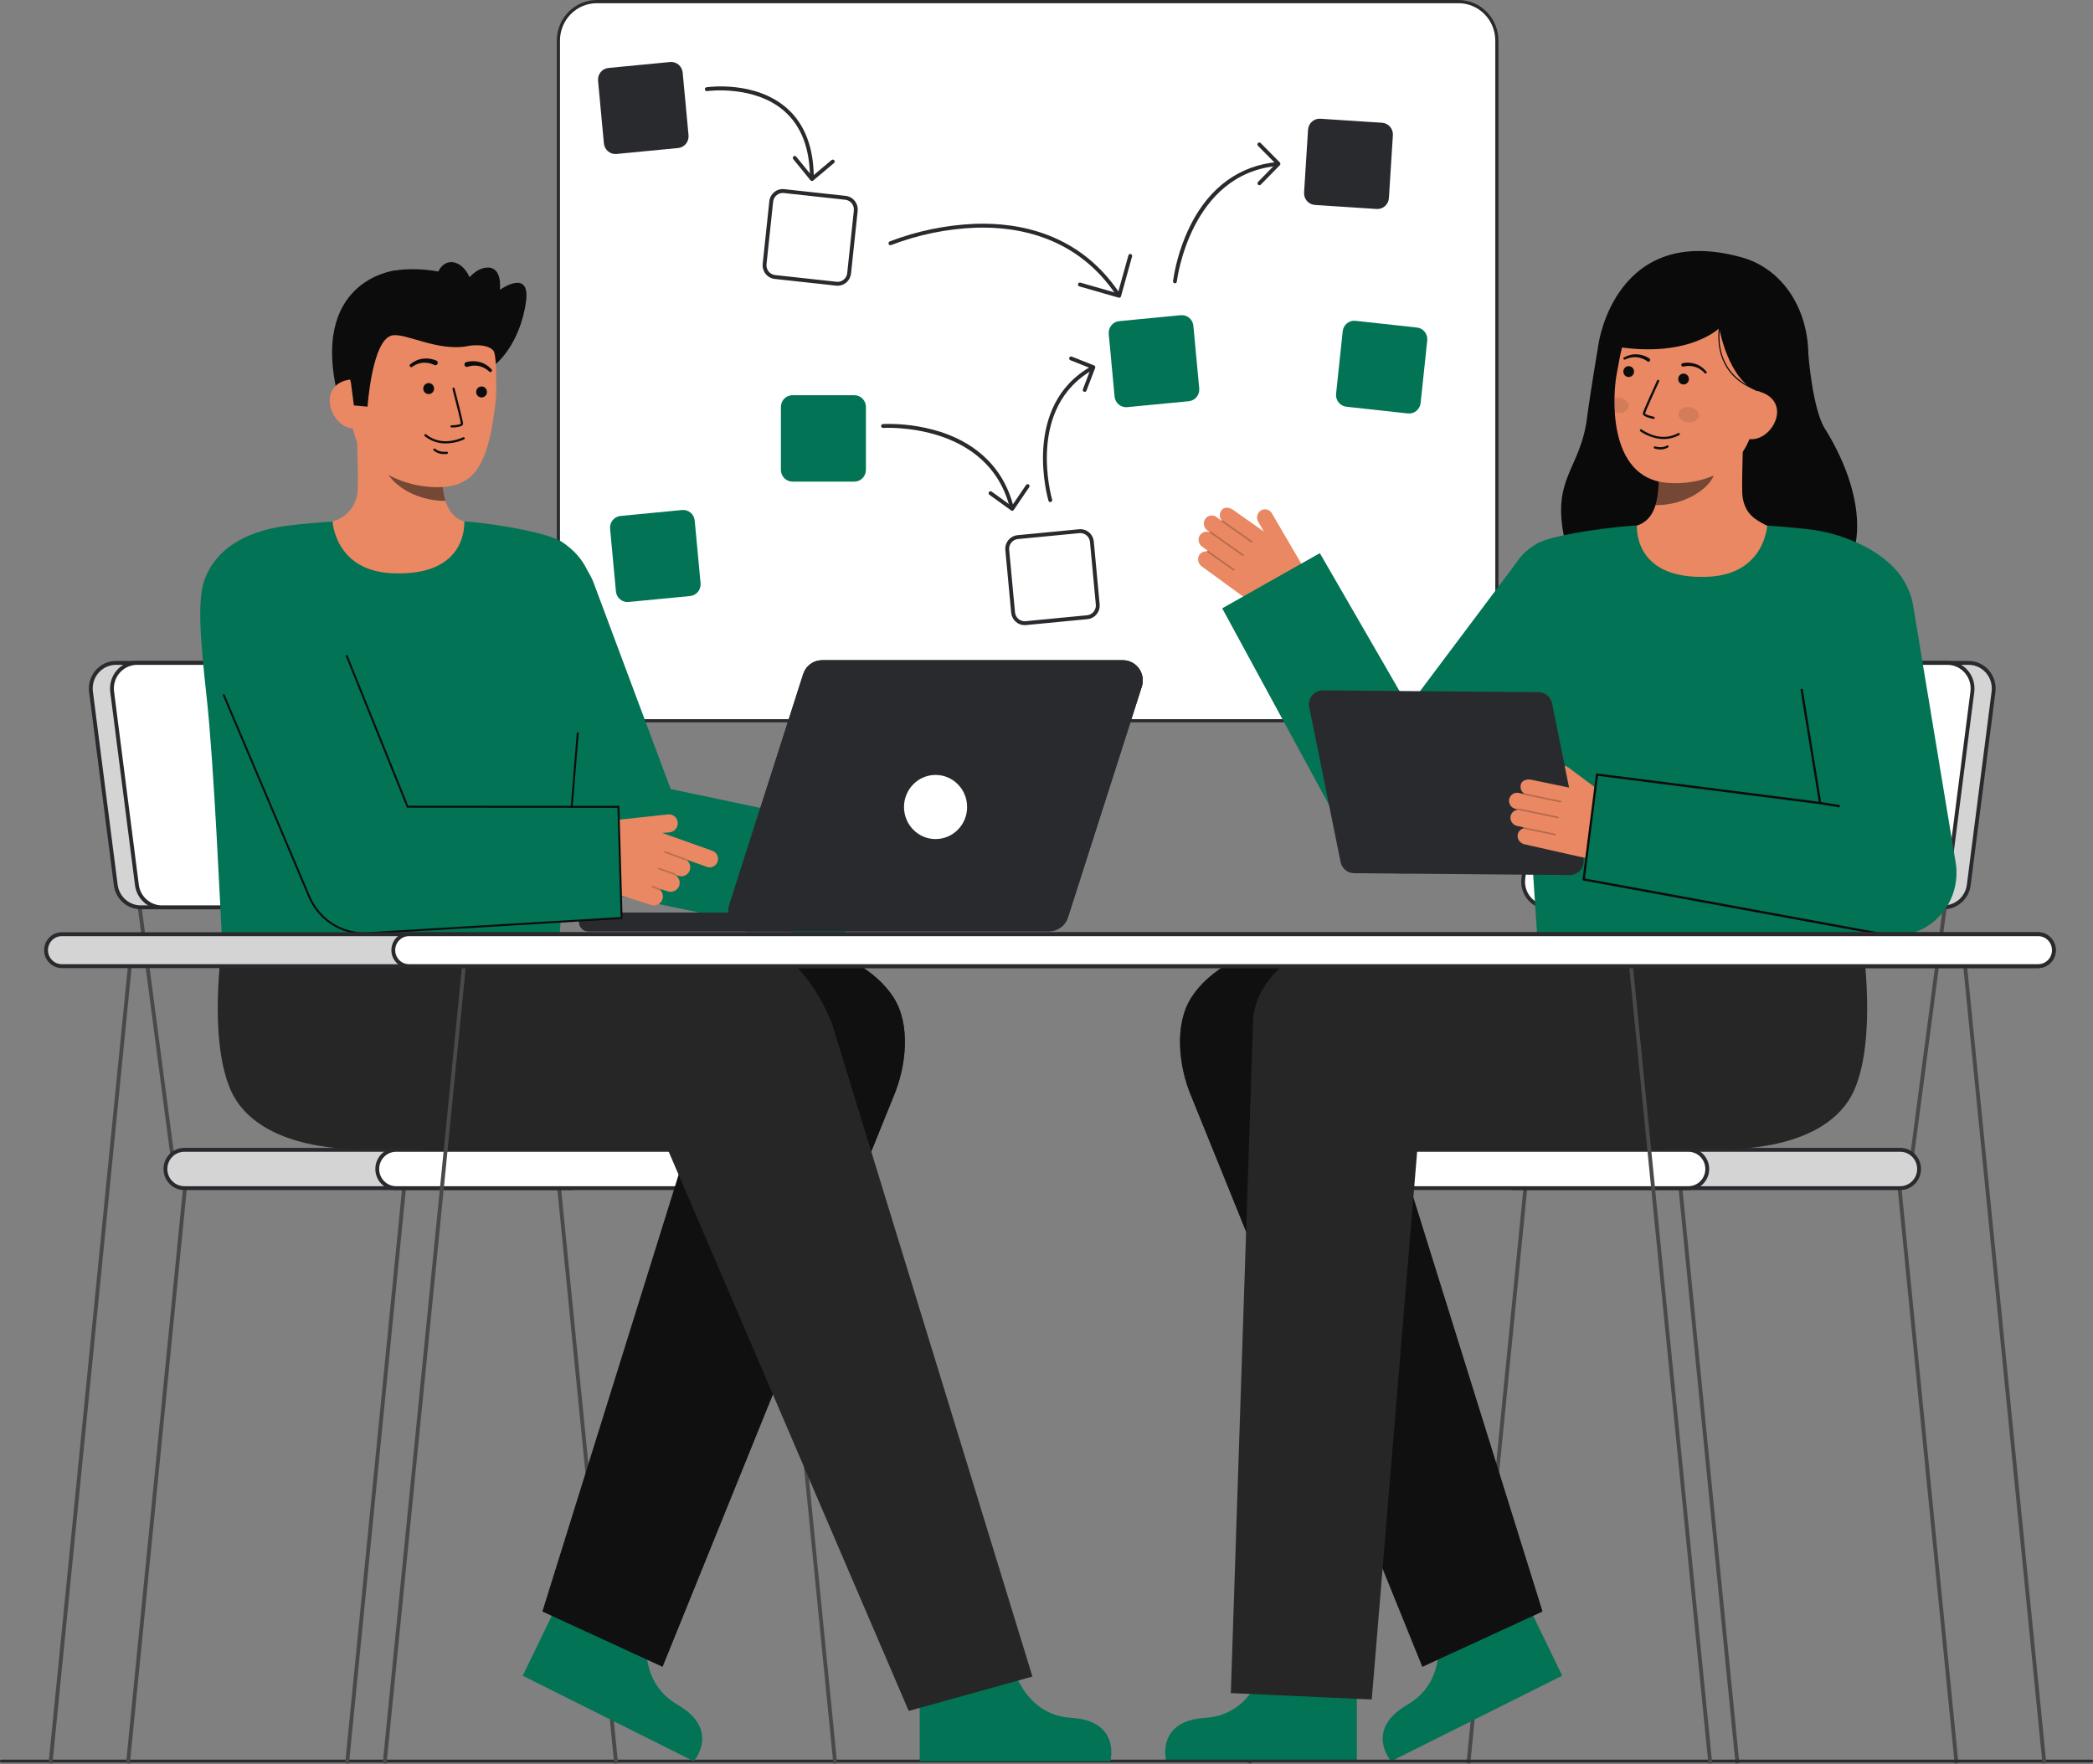 <svg width="745" height="628" viewBox="0 0 745 628" fill="none" xmlns="http://www.w3.org/2000/svg">
<rect x="0" y="0" width="745" height="628" fill="#808080" stroke="none"/>
<path d="M212.4 256.55L519.167 256.55C526.7 256.55 532.807 250.344 532.807 242.688V14.434C532.807 6.778 526.7 0.571 519.167 0.571L212.4 0.571C204.866 0.571 198.759 6.778 198.759 14.434L198.759 242.688C198.759 250.344 204.866 256.55 212.4 256.55Z" fill="white"/>
<path d="M519.167 257.121H212.4C208.635 257.117 205.025 255.595 202.362 252.889C199.7 250.183 198.202 246.514 198.198 242.688V14.433C198.202 10.607 199.7 6.938 202.362 4.232C205.025 1.526 208.635 0.004 212.4 0L519.167 0C522.932 0.004 526.543 1.526 529.205 4.232C531.868 6.938 533.366 10.607 533.37 14.433V242.688C533.366 246.515 531.868 250.183 529.205 252.889C526.543 255.595 522.932 257.117 519.167 257.121ZM212.4 1.143C208.933 1.147 205.609 2.548 203.157 5.04C200.705 7.532 199.326 10.91 199.322 14.433V242.688C199.326 246.211 200.705 249.59 203.157 252.081C205.609 254.573 208.933 255.974 212.4 255.978H519.167C522.634 255.974 525.958 254.573 528.41 252.081C530.862 249.59 532.241 246.212 532.245 242.688V14.433C532.241 10.91 530.862 7.532 528.41 5.04C525.958 2.548 522.634 1.147 519.167 1.143H212.4Z" fill="#292A2E"/>
<path d="M238.512 22.075L216.587 24.188C214.323 24.406 212.661 26.449 212.876 28.75L214.955 51.032C215.169 53.333 217.179 55.022 219.444 54.803L241.369 52.691C243.633 52.472 245.295 50.43 245.08 48.128L243.001 25.847C242.786 23.545 240.777 21.857 238.512 22.075Z" fill="#292A2E"/>
<path d="M300.948 70.41L279.051 68.016C276.789 67.769 274.759 69.431 274.515 71.73L272.159 93.983C271.916 96.281 273.552 98.345 275.814 98.593L297.711 100.987C299.973 101.234 302.003 99.571 302.247 97.273L304.603 75.02C304.846 72.721 303.21 70.657 300.948 70.41Z" fill="white"/>
<path d="M298.16 101.705C297.986 101.705 297.811 101.696 297.638 101.677L275.742 99.282C274.476 99.142 273.317 98.498 272.518 97.491C271.72 96.483 271.347 95.195 271.482 93.909L273.838 71.657C273.905 71.019 274.095 70.402 274.398 69.84C274.7 69.277 275.108 68.781 275.599 68.379C276.09 67.977 276.654 67.677 277.259 67.496C277.864 67.316 278.498 67.258 279.125 67.327L301.022 69.721C302.288 69.86 303.448 70.504 304.246 71.512C305.045 72.519 305.418 73.808 305.282 75.095L302.926 97.347C302.799 98.542 302.243 99.648 301.364 100.452C300.484 101.257 299.343 101.703 298.16 101.705ZM297.783 100.297C298.69 100.397 299.597 100.126 300.307 99.545C301.017 98.964 301.47 98.12 301.568 97.199L303.925 74.946C304.022 74.025 303.755 73.103 303.183 72.382C302.612 71.66 301.781 71.199 300.875 71.1L278.978 68.706C278.529 68.657 278.075 68.698 277.642 68.827C277.209 68.957 276.806 69.171 276.454 69.459C276.103 69.747 275.811 70.102 275.594 70.505C275.378 70.907 275.242 71.349 275.194 71.805L272.837 94.057C272.741 94.978 273.008 95.9 273.58 96.621C274.152 97.342 274.982 97.803 275.888 97.904L297.783 100.297Z" fill="#292A2E"/>
<path d="M398.111 105.692C397.999 105.693 397.889 105.665 397.79 105.611C397.691 105.558 397.607 105.48 397.544 105.386C383.65 84.384 362.574 80.561 347.334 81.046C337.029 81.445 326.855 83.53 317.203 87.222C317.036 87.29 316.849 87.289 316.683 87.219C316.517 87.148 316.385 87.014 316.316 86.845C316.247 86.676 316.247 86.486 316.315 86.317C316.383 86.148 316.514 86.013 316.679 85.941C326.485 82.188 336.821 80.067 347.291 79.66C362.869 79.162 384.434 83.084 398.677 104.611C398.746 104.716 398.786 104.837 398.792 104.963C398.799 105.088 398.771 105.213 398.713 105.324C398.655 105.435 398.568 105.528 398.462 105.593C398.356 105.657 398.235 105.692 398.111 105.692V105.692Z" fill="#292A2E"/>
<path d="M398.364 105.976C398.301 105.976 398.239 105.967 398.178 105.95L384.197 101.937C384.023 101.887 383.875 101.769 383.787 101.608C383.698 101.448 383.676 101.258 383.725 101.081C383.774 100.904 383.891 100.754 384.049 100.664C384.207 100.574 384.393 100.552 384.567 100.602L397.892 104.426L401.655 90.884C401.708 90.711 401.825 90.566 401.981 90.479C402.138 90.393 402.322 90.372 402.493 90.421C402.664 90.47 402.81 90.586 402.899 90.743C402.988 90.9 403.013 91.086 402.968 91.261L399.02 105.47C398.98 105.615 398.894 105.743 398.776 105.835C398.658 105.926 398.513 105.976 398.364 105.976Z" fill="#292A2E"/>
<path d="M420.293 112.197L398.368 114.31C396.103 114.528 394.442 116.57 394.656 118.872L396.735 141.153C396.95 143.455 398.96 145.143 401.225 144.925L423.15 142.812C425.414 142.594 427.076 140.552 426.861 138.25L424.782 115.968C424.567 113.667 422.557 111.978 420.293 112.197Z" fill="#027354"/>
<path d="M491.95 43.697L469.971 42.261C467.702 42.112 465.743 43.862 465.597 46.169L464.184 68.505C464.038 70.812 465.76 72.802 468.03 72.951L490.008 74.387C492.278 74.535 494.236 72.785 494.382 70.478L495.795 48.143C495.941 45.836 494.22 43.845 491.95 43.697Z" fill="#292A2E"/>
<path d="M504.368 116.585L482.471 114.191C480.209 113.943 478.178 115.606 477.935 117.904L475.579 140.158C475.336 142.456 476.972 144.52 479.233 144.767L501.13 147.161C503.392 147.409 505.423 145.746 505.666 143.448L508.022 121.194C508.265 118.896 506.629 116.832 504.368 116.585Z" fill="#027354"/>
<path d="M384.167 189.076L362.242 191.189C359.977 191.407 358.316 193.449 358.53 195.751L360.61 218.032C360.824 220.334 362.834 222.022 365.099 221.804L387.024 219.691C389.288 219.473 390.95 217.431 390.735 215.129L388.656 192.847C388.441 190.546 386.431 188.857 384.167 189.076Z" fill="white"/>
<path d="M364.708 222.517C363.514 222.514 362.364 222.061 361.481 221.244C360.598 220.427 360.046 219.306 359.932 218.098L357.852 195.816C357.734 194.528 358.123 193.245 358.934 192.248C359.745 191.251 360.912 190.622 362.179 190.498L384.103 188.385C384.731 188.325 385.364 188.391 385.967 188.579C386.569 188.767 387.13 189.074 387.616 189.482C388.102 189.891 388.504 190.392 388.799 190.959C389.094 191.525 389.276 192.145 389.336 192.782L391.415 215.064C391.534 216.352 391.145 217.635 390.334 218.632C389.523 219.629 388.356 220.258 387.089 220.382L365.165 222.495C365.011 222.509 364.858 222.517 364.708 222.517ZM384.564 189.75C384.455 189.75 384.345 189.756 384.235 189.766L362.307 191.877C361.4 191.965 360.565 192.416 359.984 193.129C359.403 193.843 359.125 194.762 359.21 195.684L361.289 217.965C361.377 218.886 361.82 219.735 362.522 220.325C363.224 220.914 364.128 221.197 365.035 221.112L386.959 218.999C387.866 218.91 388.702 218.46 389.282 217.746C389.863 217.033 390.141 216.114 390.056 215.192L387.977 192.911C387.896 192.047 387.502 191.244 386.87 190.659C386.239 190.075 385.416 189.75 384.562 189.748L384.564 189.75Z" fill="#292A2E"/>
<path d="M242.796 181.539L220.871 183.652C218.606 183.871 216.945 185.913 217.159 188.214L219.238 210.496C219.453 212.798 221.463 214.486 223.727 214.268L245.653 212.155C247.917 211.937 249.579 209.894 249.364 207.593L247.285 185.311C247.07 183.01 245.06 181.321 242.796 181.539Z" fill="#027354"/>
<path d="M418.21 100.845C418.184 100.845 418.158 100.843 418.132 100.84C418.043 100.83 417.956 100.802 417.878 100.758C417.8 100.713 417.731 100.654 417.675 100.582C417.619 100.511 417.578 100.429 417.554 100.342C417.529 100.254 417.522 100.163 417.532 100.072C418.557 93.071 420.687 86.284 423.839 79.972C430.663 66.531 441.363 58.822 454.777 57.674C454.957 57.658 455.136 57.717 455.275 57.835C455.413 57.954 455.499 58.123 455.514 58.307C455.53 58.49 455.472 58.672 455.356 58.812C455.239 58.953 455.072 59.041 454.892 59.056C423.607 61.73 418.932 99.846 418.887 100.231C418.868 100.4 418.788 100.555 418.663 100.669C418.539 100.782 418.377 100.844 418.21 100.845Z" fill="#292A2E"/>
<path d="M448.288 65.928C448.153 65.928 448.021 65.888 447.909 65.812C447.796 65.736 447.709 65.627 447.657 65.501C447.605 65.374 447.592 65.235 447.618 65.1C447.644 64.966 447.709 64.842 447.804 64.745L454.109 58.309L447.777 51.902C447.711 51.838 447.659 51.761 447.623 51.677C447.587 51.593 447.568 51.502 447.567 51.409C447.566 51.317 447.584 51.226 447.618 51.141C447.652 51.056 447.702 50.978 447.766 50.913C447.83 50.847 447.906 50.796 447.99 50.761C448.074 50.726 448.164 50.708 448.254 50.709C448.345 50.709 448.434 50.728 448.518 50.764C448.601 50.8 448.676 50.853 448.739 50.919L455.555 57.816C455.683 57.946 455.755 58.123 455.755 58.306C455.755 58.49 455.683 58.667 455.555 58.797L448.769 65.724C448.706 65.788 448.631 65.84 448.548 65.875C448.466 65.91 448.377 65.928 448.288 65.928Z" fill="#292A2E"/>
<path d="M373.851 178.717C373.704 178.717 373.562 178.67 373.445 178.581C373.327 178.493 373.241 178.369 373.198 178.227C373.097 177.888 363.283 144.21 388.688 130.24C388.766 130.195 388.854 130.166 388.944 130.155C389.034 130.144 389.125 130.152 389.212 130.178C389.299 130.203 389.381 130.246 389.451 130.304C389.522 130.362 389.581 130.433 389.624 130.514C389.667 130.595 389.694 130.684 389.703 130.776C389.712 130.868 389.702 130.96 389.676 131.049C389.649 131.137 389.605 131.218 389.547 131.289C389.489 131.36 389.417 131.418 389.336 131.46C364.923 144.883 374.407 177.49 374.505 177.818C374.536 177.922 374.543 178.031 374.525 178.138C374.507 178.245 374.465 178.346 374.401 178.433C374.338 178.521 374.255 178.591 374.16 178.64C374.065 178.689 373.959 178.715 373.853 178.715L373.851 178.717Z" fill="#292A2E"/>
<path d="M386.092 139.491C385.981 139.491 385.872 139.463 385.774 139.411C385.675 139.358 385.592 139.282 385.529 139.189C385.466 139.096 385.427 138.988 385.414 138.876C385.402 138.764 385.416 138.651 385.457 138.546L388.303 131.114L380.991 128.218C380.825 128.15 380.693 128.017 380.622 127.85C380.552 127.683 380.548 127.495 380.613 127.326C380.678 127.156 380.806 127.019 380.968 126.945C381.131 126.87 381.317 126.863 381.485 126.926L389.434 130.07C389.518 130.103 389.594 130.152 389.659 130.215C389.723 130.278 389.775 130.354 389.811 130.437C389.847 130.521 389.867 130.61 389.869 130.701C389.871 130.792 389.855 130.883 389.822 130.968L386.728 139.046C386.678 139.177 386.591 139.289 386.478 139.369C386.364 139.448 386.23 139.491 386.092 139.491Z" fill="#292A2E"/>
<path d="M288.985 64.173C288.804 64.173 288.63 64.1 288.502 63.97C288.374 63.84 288.302 63.663 288.302 63.48C288.302 52.945 285.243 44.904 279.208 39.58C268.495 30.13 251.833 32.408 251.666 32.432C251.487 32.459 251.305 32.411 251.16 32.301C251.015 32.191 250.919 32.026 250.894 31.844C250.868 31.662 250.915 31.477 251.023 31.33C251.132 31.183 251.293 31.085 251.473 31.059C252.179 30.956 268.907 28.663 280.096 38.526C286.448 44.126 289.668 52.522 289.667 63.48C289.667 63.571 289.649 63.661 289.615 63.745C289.581 63.829 289.53 63.906 289.467 63.97C289.404 64.034 289.328 64.085 289.246 64.12C289.163 64.155 289.074 64.173 288.985 64.173Z" fill="#292A2E"/>
<path d="M289.018 64.421C288.996 64.421 288.975 64.421 288.953 64.421C288.864 64.413 288.777 64.386 288.698 64.344C288.619 64.301 288.549 64.243 288.491 64.173L282.355 56.643C282.24 56.501 282.184 56.319 282.201 56.136C282.218 55.952 282.306 55.783 282.445 55.666C282.585 55.549 282.765 55.492 282.945 55.51C283.125 55.527 283.291 55.616 283.407 55.758L289.11 62.757L295.994 56.965C296.063 56.907 296.142 56.864 296.228 56.837C296.314 56.81 296.404 56.801 296.493 56.809C296.582 56.818 296.669 56.844 296.748 56.887C296.827 56.929 296.897 56.987 296.955 57.057C297.012 57.128 297.055 57.209 297.081 57.296C297.107 57.383 297.117 57.474 297.108 57.565C297.1 57.656 297.074 57.744 297.032 57.824C296.99 57.904 296.933 57.976 296.864 58.034L289.451 64.264C289.329 64.366 289.176 64.422 289.018 64.421Z" fill="#292A2E"/>
<path d="M304.104 140.671H282.081C279.806 140.671 277.962 142.545 277.962 144.857V167.239C277.962 169.55 279.806 171.424 282.081 171.424H304.104C306.379 171.424 308.223 169.55 308.223 167.239V144.857C308.223 142.545 306.379 140.671 304.104 140.671Z" fill="#027354"/>
<path d="M360.194 181.575C360.042 181.575 359.895 181.523 359.775 181.428C359.656 181.333 359.571 181.2 359.534 181.05C351.926 150.122 314.729 152.291 314.359 152.317C314.269 152.323 314.179 152.311 314.094 152.282C314.009 152.253 313.931 152.207 313.863 152.147C313.795 152.087 313.74 152.014 313.7 151.932C313.66 151.85 313.637 151.762 313.63 151.67C313.624 151.579 313.636 151.488 313.665 151.402C313.693 151.315 313.739 151.235 313.798 151.166C313.857 151.098 313.929 151.041 314.009 151.001C314.09 150.96 314.177 150.936 314.267 150.93C321.118 150.695 327.96 151.61 334.518 153.639C344.257 156.731 356.731 163.938 360.857 180.71C360.878 180.799 360.883 180.891 360.87 180.981C360.857 181.071 360.826 181.157 360.78 181.235C360.734 181.314 360.673 181.382 360.601 181.436C360.529 181.49 360.447 181.529 360.36 181.551C360.306 181.566 360.25 181.574 360.194 181.575Z" fill="#292A2E"/>
<path d="M360.289 181.809C360.148 181.809 360.01 181.764 359.894 181.68L352.172 176.111C352.025 176.005 351.925 175.843 351.895 175.662C351.865 175.48 351.907 175.294 352.011 175.144C352.116 174.994 352.276 174.893 352.454 174.862C352.632 174.832 352.816 174.874 352.963 174.981L360.12 180.143L365.222 172.625C365.325 172.475 365.483 172.372 365.66 172.34C365.838 172.308 366.02 172.348 366.169 172.452C366.317 172.556 366.419 172.715 366.452 172.895C366.485 173.075 366.447 173.261 366.345 173.412L360.851 181.509C360.8 181.585 360.734 181.649 360.658 181.699C360.582 181.748 360.497 181.782 360.408 181.798C360.369 181.805 360.329 181.809 360.289 181.809Z" fill="#292A2E"/>
<path d="M695.746 627.746L697.086 627.484L676.14 415.961L674.8 416.223L695.746 627.746Z" fill="#494949"/>
<path d="M617.755 627.746L619.095 627.484L598.15 415.961L596.81 416.223L617.755 627.746Z" fill="#494949"/>
<path d="M445.361 627.746L444.021 627.484L464.966 415.961L466.306 416.223L445.361 627.746Z" fill="#494949"/>
<path d="M523.351 627.746L522.011 627.484L542.956 415.961L544.296 416.223L523.351 627.746Z" fill="#494949"/>
<path d="M551.122 322.863L538.886 415.996L540.238 416.18L552.474 323.047L551.122 322.863Z" fill="#494949"/>
<path d="M691.563 322.863L679.328 415.996L680.68 416.179L692.916 323.047L691.563 322.863Z" fill="#494949"/>
<path d="M539.01 422.912H676.38C680.086 422.912 683.091 419.859 683.091 416.092V416.091C683.091 412.325 680.086 409.271 676.38 409.271H539.01C535.304 409.271 532.299 412.325 532.299 416.091V416.092C532.299 419.859 535.304 422.912 539.01 422.912Z" fill="#292A2E"/>
<path opacity="0.8" d="M539.01 422.912H676.38C680.086 422.912 683.091 419.859 683.091 416.092V416.091C683.091 412.325 680.086 409.271 676.38 409.271H539.01C535.304 409.271 532.299 412.325 532.299 416.091V416.092C532.299 419.859 535.304 422.912 539.01 422.912Z" fill="white"/>
<path d="M531.617 416.092C531.619 414.1 532.399 412.19 533.785 410.782C535.171 409.374 537.05 408.581 539.01 408.579H676.38C678.341 408.579 680.221 409.371 681.608 410.78C682.994 412.189 683.773 414.1 683.773 416.093C683.773 418.085 682.994 419.996 681.608 421.405C680.221 422.815 678.341 423.606 676.38 423.606H539.01C537.05 423.604 535.17 422.811 533.784 421.403C532.398 419.994 531.619 418.084 531.617 416.092ZM539.01 409.965C537.411 409.965 535.878 410.611 534.747 411.76C533.617 412.909 532.981 414.467 532.981 416.092C532.981 417.717 533.617 419.275 534.747 420.424C535.878 421.573 537.411 422.219 539.01 422.219H676.38C677.979 422.219 679.512 421.573 680.643 420.424C681.773 419.275 682.409 417.717 682.409 416.092C682.409 414.467 681.773 412.909 680.643 411.76C679.512 410.611 677.979 409.965 676.38 409.965H539.01Z" fill="#292A2E"/>
<path d="M463.614 422.912H600.984C604.69 422.912 607.695 419.859 607.695 416.092V416.091C607.695 412.325 604.69 409.271 600.984 409.271H463.614C459.908 409.271 456.903 412.325 456.903 416.091V416.092C456.903 419.859 459.908 422.912 463.614 422.912Z" fill="white"/>
<path d="M456.217 416.092C456.219 414.1 457 412.189 458.386 410.781C459.773 409.372 461.653 408.581 463.613 408.579H600.984C602.944 408.579 604.825 409.371 606.211 410.78C607.598 412.189 608.377 414.1 608.377 416.093C608.377 418.085 607.598 419.996 606.211 421.405C604.825 422.815 602.944 423.606 600.984 423.606H463.613C461.653 423.604 459.773 422.812 458.386 421.404C456.999 419.995 456.219 418.085 456.217 416.092ZM463.613 409.966C462.822 409.966 462.038 410.124 461.306 410.432C460.575 410.74 459.91 411.192 459.351 411.76C458.791 412.329 458.347 413.005 458.044 413.748C457.741 414.491 457.585 415.288 457.585 416.093C457.585 416.897 457.741 417.694 458.044 418.437C458.347 419.181 458.791 419.856 459.351 420.425C459.91 420.994 460.575 421.445 461.306 421.753C462.038 422.061 462.822 422.219 463.613 422.219H600.984C602.582 422.219 604.116 421.574 605.246 420.425C606.377 419.276 607.012 417.718 607.012 416.093C607.012 414.468 606.377 412.909 605.246 411.76C604.116 410.612 602.582 409.966 600.984 409.966H463.613Z" fill="#292A2E"/>
<path d="M558.654 322.959H691.88C694.058 322.959 696.162 322.153 697.799 320.693C699.435 319.232 700.493 317.216 700.774 315.021L709.586 246.243C709.751 244.958 709.644 243.651 709.273 242.411C708.901 241.171 708.273 240.025 707.432 239.051C706.59 238.077 705.553 237.297 704.391 236.762C703.229 236.227 701.968 235.951 700.693 235.951H567.466C565.287 235.95 563.183 236.756 561.545 238.217C559.908 239.678 558.85 241.695 558.569 243.891L549.757 312.667C549.592 313.953 549.699 315.26 550.071 316.5C550.443 317.74 551.071 318.886 551.913 319.86C552.755 320.834 553.792 321.614 554.954 322.149C556.117 322.683 557.378 322.96 558.654 322.959Z" fill="#292A2E"/>
<path opacity="0.8" d="M558.654 322.959H691.88C694.058 322.959 696.162 322.153 697.799 320.693C699.435 319.232 700.493 317.216 700.774 315.021L709.586 246.243C709.751 244.958 709.644 243.651 709.273 242.411C708.901 241.171 708.273 240.025 707.432 239.051C706.59 238.077 705.553 237.297 704.391 236.762C703.229 236.227 701.968 235.951 700.693 235.951H567.466C565.287 235.95 563.183 236.756 561.545 238.217C559.908 239.678 558.85 241.695 558.569 243.891L549.757 312.667C549.592 313.953 549.699 315.26 550.071 316.5C550.443 317.74 551.071 318.886 551.913 319.86C552.755 320.834 553.792 321.614 554.954 322.149C556.117 322.683 557.378 322.96 558.654 322.959Z" fill="white"/>
<path d="M551.405 320.316C550.499 319.268 549.823 318.036 549.423 316.701C549.023 315.367 548.908 313.961 549.085 312.578L557.898 243.801C558.205 241.441 559.344 239.275 561.104 237.704C562.865 236.133 565.126 235.264 567.468 235.259H700.694C702.067 235.259 703.424 235.556 704.675 236.132C705.925 236.707 707.041 237.547 707.947 238.595C708.852 239.643 709.528 240.876 709.928 242.211C710.327 243.545 710.442 244.951 710.265 246.335L701.453 315.11C701.146 317.47 700.006 319.637 698.246 321.208C696.486 322.779 694.225 323.647 691.883 323.653H558.654C557.282 323.652 555.926 323.354 554.676 322.779C553.426 322.204 552.311 321.364 551.405 320.316ZM567.467 236.646C565.456 236.651 563.515 237.397 562.005 238.746C560.494 240.095 559.516 241.955 559.252 243.98L550.439 312.756C550.287 313.944 550.386 315.151 550.73 316.297C551.073 317.443 551.653 318.501 552.43 319.401C553.208 320.301 554.166 321.022 555.24 321.516C556.313 322.01 557.478 322.266 558.657 322.266H691.883C693.894 322.261 695.836 321.515 697.347 320.167C698.858 318.818 699.837 316.957 700.101 314.931L708.913 246.155C709.065 244.967 708.966 243.76 708.623 242.614C708.279 241.469 707.7 240.41 706.922 239.51C706.144 238.61 705.187 237.889 704.113 237.395C703.039 236.901 701.874 236.646 700.696 236.646H567.467Z" fill="#292A2E"/>
<path d="M551.12 322.959H684.346C686.524 322.959 688.628 322.153 690.264 320.693C691.901 319.232 692.959 317.216 693.24 315.021L702.053 246.243C702.217 244.958 702.11 243.651 701.739 242.411C701.367 241.171 700.739 240.025 699.898 239.051C699.056 238.077 698.019 237.297 696.857 236.762C695.695 236.227 694.434 235.951 693.158 235.951H559.933C557.755 235.951 555.652 236.756 554.015 238.217C552.379 239.678 551.321 241.694 551.04 243.889L542.227 312.665C542.062 313.95 542.169 315.257 542.54 316.497C542.911 317.738 543.539 318.883 544.381 319.858C545.222 320.832 546.259 321.613 547.421 322.147C548.583 322.682 549.844 322.959 551.12 322.959Z" fill="white"/>
<path d="M543.868 320.316C542.962 319.268 542.286 318.036 541.886 316.701C541.486 315.367 541.371 313.961 541.548 312.578L550.36 243.801C550.668 241.441 551.808 239.274 553.568 237.703C555.329 236.132 557.591 235.264 559.934 235.259H693.16C694.533 235.259 695.89 235.556 697.14 236.132C698.391 236.707 699.506 237.547 700.412 238.595C701.318 239.643 701.993 240.876 702.393 242.211C702.793 243.545 702.908 244.951 702.73 246.335L693.919 315.11C693.611 317.47 692.471 319.637 690.711 321.208C688.951 322.778 686.69 323.647 684.347 323.653H551.12C549.747 323.652 548.39 323.355 547.14 322.779C545.889 322.204 544.774 321.364 543.868 320.316ZM559.934 236.646C557.922 236.651 555.981 237.397 554.47 238.745C552.959 240.094 551.98 241.954 551.716 243.98L542.904 312.756C542.751 313.944 542.85 315.151 543.194 316.297C543.537 317.443 544.117 318.501 544.895 319.401C545.672 320.301 546.63 321.022 547.704 321.516C548.777 322.01 549.942 322.266 551.121 322.266H684.346C686.357 322.261 688.299 321.515 689.81 320.167C691.321 318.818 692.299 316.957 692.563 314.931L701.376 246.156C701.528 244.968 701.429 243.761 701.086 242.615C700.743 241.469 700.163 240.411 699.385 239.511C698.607 238.611 697.65 237.89 696.576 237.396C695.502 236.902 694.337 236.646 693.158 236.646H559.934Z" fill="#292A2E"/>
<path d="M450.43 591.105C450.43 591.105 446.772 610.378 429.015 611.453C411.259 612.527 415.109 626.902 415.109 626.902H482.965V592.449L450.43 591.105Z" fill="#027354"/>
<path d="M511.314 578.936C511.314 578.936 516.402 597.871 500.936 606.801C485.47 615.73 495.168 626.902 495.168 626.902L556.055 596.46L541.091 565.548L511.314 578.936Z" fill="#027354"/>
<path d="M549.026 573.588L497.68 408.97H590.753C609.449 408.97 617.242 392.858 617.242 373.859C617.242 354.86 598.863 338.205 580.168 338.205H454.554C443.152 338.205 430.366 345.292 424.108 354.979C417.849 364.666 419.541 379.678 424.075 390.311L506.298 593.26" fill="#262626"/>
<path opacity="0.8" d="M549.026 573.588L497.68 408.97H590.753C609.449 408.97 617.242 392.858 617.242 373.859C617.242 354.86 598.863 338.205 580.168 338.205H454.554C443.152 338.205 430.366 345.292 424.108 354.979C417.849 364.666 419.541 379.678 424.075 390.311L506.298 593.26" fill="#0A0A0A"/>
<path d="M488.27 604.921L504.51 408.97L617.24 408.963C643.655 406.859 655.751 392.146 655.367 373.152C654.987 354.397 645.644 335.874 627.272 335.874H475.337C461.744 336.158 446.008 349.224 446.008 364.253L438.113 602.644" fill="#262626"/>
<path d="M663.058 336.103C663.058 336.103 668.064 369.282 660.129 387.729C650.222 410.758 613.083 408.963 613.083 408.963L615.176 335.874L663.058 336.103Z" fill="#262626"/>
<path d="M668.576 332.353L668.72 332.362C668.72 332.362 668.616 329.535 668.576 332.353Z" fill="#333333"/>
<path d="M668.395 332.353L668.539 332.362C668.539 332.362 668.435 329.535 668.395 332.353Z" fill="#333333"/>
<path d="M426.717 197.84C426.983 197.306 427.405 196.868 427.926 196.588C428.447 196.308 429.04 196.199 429.624 196.276C429.62 196.223 429.631 196.17 429.657 196.124C429.684 196.089 429.72 196.061 429.761 196.044C429.802 196.027 429.847 196.022 429.891 196.028L427.919 194.591C427.33 194.18 426.906 193.567 426.727 192.864C426.548 192.162 426.625 191.417 426.944 190.767C427.28 190.136 427.835 189.654 428.501 189.414C429.167 189.175 429.896 189.195 430.548 189.471C430.544 189.443 430.562 189.416 430.566 189.387L429.756 188.796C429.202 188.408 428.798 187.837 428.61 187.18C428.423 186.523 428.465 185.82 428.729 185.191C428.902 184.799 429.159 184.452 429.481 184.174C429.803 183.896 430.182 183.693 430.59 183.582C430.998 183.47 431.425 183.452 431.841 183.529C432.257 183.605 432.65 183.775 432.994 184.025L434.864 185.387C434.87 185.376 434.864 185.363 434.872 185.352C434.879 185.342 434.899 185.338 434.91 185.326C434.481 184.835 434.228 184.211 434.194 183.555C434.16 182.899 434.346 182.251 434.722 181.716C435.605 180.273 437.642 180.568 438.851 181.449L449.858 189.175L447.892 185.802C447.496 185.154 447.357 184.378 447.502 183.63C447.647 182.881 448.067 182.217 448.676 181.771C448.998 181.552 449.36 181.402 449.741 181.33C450.122 181.258 450.514 181.266 450.892 181.353C451.27 181.44 451.627 181.604 451.94 181.836C452.253 182.068 452.517 182.362 452.715 182.7L463.457 201.077C464.717 203.233 465.101 205.803 464.526 208.242C463.951 210.681 462.463 212.796 460.378 214.137C457.96 215.693 455.14 216.48 452.28 216.396C449.419 216.313 446.648 215.363 444.322 213.668L427.7 201.561C427.148 201.144 426.751 200.549 426.572 199.874C426.394 199.199 426.445 198.482 426.717 197.84Z" fill="#E98862"/>
<g opacity="0.25">
<path d="M445.757 193.016C445.716 193.073 445.656 193.111 445.588 193.123C445.52 193.134 445.45 193.118 445.394 193.079L434.936 185.718C434.879 185.677 434.841 185.615 434.828 185.546C434.816 185.476 434.831 185.405 434.871 185.346C434.91 185.288 434.971 185.248 435.039 185.236C435.108 185.223 435.178 185.238 435.236 185.277L445.694 192.64C445.723 192.659 445.747 192.685 445.766 192.714C445.785 192.744 445.798 192.777 445.804 192.811C445.811 192.846 445.81 192.882 445.803 192.916C445.796 192.95 445.782 192.983 445.762 193.012L445.757 193.016Z" fill="#0C0C0C"/>
</g>
<g opacity="0.25">
<path d="M442.69 197.793C442.649 197.85 442.589 197.888 442.521 197.9C442.453 197.911 442.383 197.896 442.327 197.856L430.659 189.64C430.601 189.6 430.562 189.538 430.549 189.469C430.536 189.399 430.551 189.327 430.59 189.268C430.632 189.211 430.692 189.173 430.76 189.16C430.828 189.147 430.899 189.161 430.957 189.199L442.628 197.414C442.657 197.434 442.681 197.459 442.7 197.489C442.719 197.518 442.732 197.551 442.738 197.586C442.745 197.62 442.744 197.656 442.737 197.69C442.73 197.725 442.716 197.757 442.697 197.786L442.69 197.793Z" fill="#0C0C0C"/>
</g>
<g opacity="0.25">
<path d="M439.397 202.987C439.357 203.043 439.296 203.081 439.228 203.093C439.16 203.105 439.091 203.089 439.034 203.049L429.724 196.496C429.669 196.455 429.632 196.393 429.62 196.324C429.609 196.255 429.625 196.185 429.664 196.128C429.703 196.07 429.762 196.031 429.83 196.017C429.897 196.004 429.967 196.018 430.024 196.056L439.334 202.609C439.363 202.629 439.387 202.655 439.406 202.684C439.425 202.714 439.438 202.747 439.444 202.781C439.451 202.816 439.45 202.851 439.443 202.886C439.436 202.92 439.422 202.953 439.403 202.982L439.397 202.987Z" fill="#0C0C0C"/>
</g>
<path d="M469.796 196.893L501.343 251.495L539.836 200.184L571.802 229.473L517.208 301.326L516.85 301.837C514.665 304.878 511.754 307.304 508.391 308.887C505.028 310.469 501.325 311.155 497.629 310.88C493.933 310.605 490.367 309.378 487.266 307.316C484.166 305.253 481.633 302.422 479.907 299.089L435.048 216.53L469.796 196.893Z" fill="#027354"/>
<path d="M504.433 258.06C504.501 258.06 504.569 258.042 504.628 258.008C504.688 257.974 504.738 257.925 504.774 257.866C504.81 257.806 504.83 257.738 504.833 257.669C504.836 257.599 504.821 257.53 504.789 257.468L501.697 251.309C501.647 251.217 501.563 251.148 501.463 251.117C501.364 251.086 501.256 251.096 501.164 251.144C501.071 251.192 501 251.275 500.967 251.375C500.933 251.475 500.939 251.584 500.983 251.68L504.076 257.838C504.109 257.905 504.16 257.961 504.223 258.001C504.286 258.04 504.359 258.06 504.433 258.06Z" fill="#0C0C0C"/>
<path d="M542.052 251.185L541.252 251.231L542.215 268.476L543.015 268.43L542.052 251.185Z" fill="#0C0C0C"/>
<path d="M643.703 126.374C643.703 126.374 645.182 145.57 649.514 152.49C661.986 172.41 665.79 194.942 653.663 206.878C641.537 218.814 563.336 219.9 557.103 192.848C551.855 170.07 562.531 167.489 564.921 148.62C566.002 140.083 569.04 122.171 569.04 122.171" fill="#0A0A0A"/>
<path d="M577.011 188.52C577.148 188.502 578.644 213.761 607.522 211.562C627.514 210.04 634.641 188.484 635.099 188.484C632.944 188.018 629.314 187.342 628.357 186.819C625.209 185.1 621.314 183.312 620.299 177.099C619.715 173.518 620.709 155.2 620.401 151.576L589.714 158.537C590.143 166.189 593.144 183.927 582.626 187.066C580.875 187.589 578.99 188.066 577.011 188.52Z" fill="#E98862"/>
<path opacity="0.52" d="M589.284 179.82C589.764 178.245 590.074 176.622 590.207 174.98C590.544 171.231 590.477 167.456 590.006 163.722C596.244 162.867 602.12 160.25 606.967 156.171C607.536 158.309 610.671 167.654 609.803 169.686C608.162 173.529 600.455 179.82 589.284 179.82Z" fill="#0C0C0C"/>
<path d="M593.352 171.869C605.462 172.917 621.06 167.814 624.116 151.404L626.873 136.596C629.929 120.185 623.925 105.252 608.723 102.326C593.519 99.401 579.677 110.519 576.62 126.931L575.4 133.486C574.225 139.783 571.742 170.001 593.352 171.869Z" fill="#E98862"/>
<path d="M579.73 134.201C580.783 134.201 581.636 133.334 581.636 132.264C581.636 131.194 580.783 130.327 579.73 130.327C578.678 130.327 577.825 131.194 577.825 132.264C577.825 133.334 578.678 134.201 579.73 134.201Z" fill="#0C0C0C"/>
<path d="M599.257 136.851C600.31 136.851 601.163 135.984 601.163 134.914C601.163 133.845 600.31 132.978 599.257 132.978C598.205 132.978 597.352 133.845 597.352 134.914C597.352 135.984 598.205 136.851 599.257 136.851Z" fill="#0C0C0C"/>
<path d="M588.541 149.115C588.531 149.114 588.522 149.113 588.512 149.111C587.896 148.987 587.287 148.829 586.689 148.638C585.794 148.346 584.623 147.862 584.778 147.043C584.951 146.109 589.35 136.503 589.852 135.412C589.896 135.317 589.975 135.243 590.072 135.207C590.17 135.171 590.277 135.175 590.371 135.22C590.465 135.264 590.538 135.345 590.573 135.444C590.609 135.542 590.604 135.652 590.56 135.747C588.684 139.838 585.662 146.565 585.546 147.189C585.646 147.481 587.13 148.035 588.659 148.33C588.759 148.348 588.848 148.405 588.907 148.489C588.966 148.573 588.991 148.677 588.976 148.779C588.961 148.881 588.908 148.973 588.827 149.036C588.746 149.098 588.644 149.126 588.543 149.114L588.541 149.115Z" fill="#0C0C0C"/>
<path d="M590.793 156.2C588.313 155.873 585.943 154.958 583.875 153.529C583.788 153.472 583.727 153.382 583.706 153.279C583.684 153.176 583.704 153.068 583.761 152.98C583.817 152.892 583.906 152.83 584.007 152.808C584.109 152.787 584.214 152.807 584.301 152.864C588.777 155.828 593.225 156.307 597.163 154.251C597.242 154.207 597.324 154.167 597.408 154.132C597.505 154.097 597.612 154.102 597.706 154.146C597.8 154.191 597.872 154.272 597.907 154.371C597.943 154.47 597.938 154.579 597.894 154.674C597.85 154.769 597.77 154.843 597.673 154.879C597.642 154.892 597.59 154.92 597.519 154.957C595.449 156.042 593.107 156.475 590.793 156.2Z" fill="#0C0C0C"/>
<path d="M639.036 141.756L625.406 139.217C615.084 134.972 611.964 116.812 611.964 116.812C611.964 116.812 599.426 129.231 569.044 122.168C569.044 122.168 575.137 79.105 620.026 91.626C634.5 95.664 644.888 110.488 643.594 130.298C642.683 144.181 639.036 141.756 639.036 141.756Z" fill="#0A0A0A"/>
<path d="M622.241 156.222C626.861 157.11 631.542 152.807 632.417 148.108C633.291 143.41 630.028 140.103 625.407 139.214L622.44 141.903L618.268 155.455L622.241 156.222Z" fill="#E98862"/>
<path d="M587.066 127.562C585.718 126.678 584.161 126.178 582.557 126.116C581.768 126.08 580.979 126.165 580.214 126.368C579.457 126.565 578.727 126.859 578.042 127.242C577.955 127.295 577.89 127.38 577.861 127.48C577.832 127.579 577.84 127.686 577.885 127.78C577.929 127.873 578.006 127.946 578.101 127.985C578.196 128.023 578.302 128.025 578.397 127.988L578.426 127.975C579.059 127.66 579.729 127.427 580.419 127.281C581.101 127.133 581.802 127.09 582.497 127.155C583.875 127.272 585.199 127.758 586.333 128.564L586.37 128.591C586.434 128.646 586.509 128.686 586.59 128.71C586.671 128.734 586.756 128.741 586.839 128.731C586.923 128.72 587.003 128.692 587.076 128.649C587.148 128.605 587.211 128.547 587.26 128.478C587.31 128.409 587.345 128.33 587.363 128.246C587.381 128.163 587.382 128.076 587.366 127.992C587.35 127.908 587.317 127.829 587.269 127.758C587.222 127.688 587.16 127.628 587.089 127.582L587.066 127.562Z" fill="#0C0C0C"/>
<path d="M599.222 130.471C600.565 130.137 601.972 130.169 603.299 130.566C603.97 130.761 604.609 131.058 605.192 131.447C605.784 131.837 606.325 132.301 606.803 132.828L606.824 132.851C606.901 132.92 606.999 132.957 607.102 132.956C607.204 132.955 607.302 132.915 607.376 132.845C607.451 132.774 607.497 132.677 607.505 132.574C607.513 132.47 607.483 132.367 607.421 132.285C606.918 131.677 606.342 131.135 605.707 130.673C605.066 130.203 604.36 129.834 603.611 129.577C602.094 129.047 600.464 128.941 598.893 129.272C598.743 129.315 598.615 129.415 598.535 129.551C598.455 129.686 598.428 129.848 598.461 130.003C598.494 130.158 598.583 130.294 598.711 130.384C598.839 130.475 598.996 130.512 599.15 130.489L599.175 130.483L599.222 130.471Z" fill="#0C0C0C"/>
<path d="M590.266 159.926C589.817 159.874 589.372 159.783 588.938 159.655C588.839 159.626 588.755 159.558 588.704 159.466C588.654 159.374 588.642 159.265 588.671 159.164C588.7 159.063 588.767 158.977 588.857 158.926C588.948 158.875 589.055 158.863 589.154 158.892C591.768 159.655 593.254 158.644 593.317 158.6C593.402 158.54 593.507 158.516 593.609 158.534C593.711 158.552 593.801 158.611 593.861 158.697C593.921 158.783 593.944 158.89 593.926 158.994C593.908 159.097 593.851 159.19 593.766 159.25C592.711 159.879 591.474 160.118 590.266 159.926Z" fill="#0C0C0C"/>
<path d="M625.377 139.042L625.514 138.658C608.245 132.358 612.468 115.136 612.512 114.962L612.125 114.859C612.078 115.036 607.758 132.613 625.377 139.042Z" fill="#0C0C0C"/>
<path opacity="0.1" d="M604.689 148.026C604.846 146.54 603.358 145.158 601.364 144.94C599.37 144.722 597.626 145.75 597.469 147.236C597.312 148.723 598.8 150.104 600.794 150.322C602.788 150.54 604.531 149.512 604.689 148.026Z" fill="#0C0C0C"/>
<path opacity="0.1" d="M579.692 144.638C579.531 146.122 577.788 147.149 575.794 146.933C575.449 146.896 575.11 146.822 574.78 146.713C574.668 144.946 574.644 143.245 574.676 141.673C575.227 141.526 575.8 141.485 576.366 141.552C578.358 141.767 579.848 143.148 579.692 144.638Z" fill="#0C0C0C"/>
<path d="M541.132 244.135C542.042 254.995 546.466 322.495 547.342 335.874L663.058 336.124C663.74 324.058 671.605 271.306 674.187 247.713C676.652 225.201 681.488 213.93 677.94 207.274C672.148 196.397 656.322 190.111 645.529 188.626C638.939 187.72 629.027 187.07 629.027 187.07C629.027 187.07 628.189 204.322 608.178 205.283C580.938 206.588 582.757 187.07 582.622 187.07C578.21 187.07 553 189.908 546.833 193.624C530.03 203.735 539.201 221.122 541.132 244.135Z" fill="#027354"/>
<path d="M466.022 251.721L477.176 306.818C477.403 307.937 478 308.943 478.868 309.668C479.736 310.394 480.822 310.795 481.946 310.804L558.752 311.469C559.485 311.475 560.21 311.315 560.873 311C561.537 310.685 562.123 310.222 562.589 309.647C563.054 309.072 563.387 308.398 563.563 307.676C563.739 306.953 563.754 306.199 563.606 305.47L552.452 250.373C552.225 249.255 551.628 248.249 550.76 247.523C549.892 246.798 548.805 246.397 547.682 246.387L470.876 245.722C470.143 245.716 469.418 245.876 468.755 246.191C468.091 246.506 467.505 246.969 467.039 247.544C466.574 248.119 466.241 248.793 466.065 249.515C465.889 250.238 465.874 250.992 466.022 251.721Z" fill="#292A2E"/>
<path d="M537.641 290.857C537.6 291.583 537.819 292.299 538.256 292.873C538.694 293.448 539.321 293.843 540.022 293.985L542.386 294.515C542.344 294.529 542.306 294.553 542.275 294.586C542.244 294.619 542.222 294.658 542.209 294.702C542.204 294.753 542.215 294.804 542.241 294.848C541.673 295.01 541.169 295.349 540.798 295.816C540.427 296.283 540.209 296.856 540.174 297.455C540.171 298.153 540.399 298.832 540.822 299.382C541.245 299.932 541.839 300.32 542.506 300.485L562.472 304.993C563.493 305.224 564.536 305.341 565.582 305.339C567.912 305.339 570.207 304.763 572.27 303.66C574.332 302.558 576.1 300.962 577.42 299.01C578.82 296.946 579.372 294.407 578.959 291.935C578.546 289.463 577.2 287.253 575.208 285.774L558.224 273.153C557.85 272.875 557.416 272.693 556.958 272.623L558.52 280.337L558.104 280.239L558.015 280.223L544.991 277.531C543.54 277.206 541.552 277.739 541.296 279.421C541.158 280.063 541.238 280.734 541.523 281.324C541.808 281.914 542.281 282.389 542.865 282.671C542.857 282.679 542.841 282.687 542.841 282.704C542.841 282.72 542.849 282.728 542.849 282.744L540.597 282.239C540.185 282.147 539.758 282.148 539.347 282.243C538.936 282.338 538.551 282.525 538.219 282.79C537.887 283.054 537.617 283.39 537.429 283.774C537.24 284.157 537.137 284.578 537.128 285.007C537.128 285.691 537.361 286.355 537.788 286.885C538.214 287.415 538.808 287.779 539.468 287.914L540.438 288.134C540.446 288.167 540.438 288.199 540.454 288.224C539.747 288.23 539.068 288.502 538.548 288.989C538.027 289.476 537.704 290.142 537.641 290.857Z" fill="#E98862"/>
<g opacity="0.25">
<path d="M555.817 285.418C555.802 285.486 555.761 285.545 555.703 285.583C555.645 285.621 555.575 285.634 555.508 285.621L543.046 283.023C543.011 283.017 542.978 283.003 542.948 282.984C542.919 282.965 542.893 282.939 542.874 282.91C542.854 282.88 542.84 282.847 542.833 282.812C542.826 282.777 542.826 282.741 542.833 282.706C542.841 282.671 542.854 282.637 542.874 282.608C542.894 282.578 542.92 282.553 542.949 282.534C542.979 282.515 543.012 282.502 543.047 282.496C543.082 282.489 543.117 282.491 543.151 282.499L555.614 285.096C555.648 285.103 555.68 285.117 555.708 285.137C555.737 285.156 555.761 285.182 555.78 285.211C555.799 285.24 555.813 285.273 555.819 285.307C555.826 285.342 555.825 285.377 555.818 285.412L555.817 285.418Z" fill="#0C0C0C"/>
</g>
<g opacity="0.25">
<path d="M554.842 291.036C554.826 291.104 554.785 291.163 554.727 291.2C554.669 291.238 554.599 291.251 554.532 291.237L540.624 288.339C540.59 288.332 540.558 288.318 540.529 288.298C540.5 288.279 540.476 288.253 540.457 288.224C540.438 288.195 540.425 288.162 540.418 288.128C540.412 288.093 540.412 288.058 540.419 288.023C540.435 287.955 540.476 287.896 540.534 287.857C540.592 287.818 540.662 287.803 540.73 287.815L554.638 290.714C554.706 290.728 554.766 290.77 554.804 290.829C554.843 290.888 554.856 290.961 554.842 291.03L554.842 291.036Z" fill="#0C0C0C"/>
</g>
<g opacity="0.25">
<path d="M553.82 297.125C553.804 297.194 553.763 297.253 553.705 297.291C553.647 297.329 553.577 297.342 553.51 297.328L542.416 295.016C542.348 295.001 542.289 294.959 542.251 294.9C542.214 294.841 542.2 294.769 542.214 294.701C542.228 294.632 542.269 294.571 542.326 294.532C542.384 294.493 542.454 294.479 542.522 294.492L553.616 296.804C553.684 296.818 553.744 296.859 553.782 296.919C553.821 296.978 553.834 297.05 553.82 297.119L553.82 297.125Z" fill="#0C0C0C"/>
</g>
<path d="M563.708 313.018L672.028 332.912C675.408 333.285 678.828 332.858 682.018 331.664C685.208 330.469 688.083 328.539 690.416 326.025C692.749 323.512 694.478 320.483 695.466 317.177C696.454 313.871 696.674 310.377 696.11 306.969L680.946 215.365C680.474 212.461 679.443 209.682 677.912 207.184C676.381 204.687 674.38 202.521 672.024 200.811C669.668 199.1 667.003 197.879 664.182 197.218C661.361 196.556 658.439 196.467 655.584 196.955C652.728 197.443 649.996 198.499 647.543 200.062C645.09 201.626 642.965 203.666 641.289 206.065C639.613 208.464 638.42 211.176 637.777 214.046C637.135 216.915 637.056 219.884 637.544 222.784L647.888 285.846L568.47 275.71L563.708 313.018Z" fill="#027354"/>
<path d="M672.029 333.319C672.129 333.318 672.224 333.279 672.297 333.21C672.37 333.141 672.415 333.047 672.424 332.946C672.432 332.846 672.403 332.745 672.343 332.665C672.283 332.584 672.195 332.529 672.097 332.511L564.15 312.686L568.812 276.165L647.828 286.25C647.891 286.259 647.954 286.252 648.013 286.231C648.073 286.21 648.126 286.174 648.169 286.128C648.212 286.083 648.244 286.028 648.263 285.967C648.281 285.907 648.286 285.844 648.276 285.781L641.707 245.48C641.699 245.427 641.681 245.376 641.653 245.331C641.625 245.285 641.589 245.245 641.546 245.214C641.503 245.183 641.454 245.161 641.403 245.149C641.352 245.137 641.298 245.136 641.246 245.145C641.141 245.163 641.048 245.223 640.986 245.31C640.924 245.398 640.899 245.508 640.917 245.614L647.399 285.376L568.52 275.31C568.415 275.297 568.309 275.327 568.225 275.392C568.141 275.458 568.087 275.555 568.072 275.661L563.31 312.969C563.297 313.072 563.323 313.177 563.384 313.262C563.445 313.346 563.535 313.403 563.636 313.422L671.957 333.312C671.981 333.317 672.005 333.319 672.029 333.319Z" fill="#0C0C0C"/>
<path d="M647.952 285.447L647.825 286.252L654.792 287.386L654.919 286.581L647.952 285.447Z" fill="#0C0C0C"/>
<path d="M744.524 627.335H0.478C0.351 627.335 0.229 627.284 0.14 627.193C0.05 627.102 0 626.979 0 626.85C0 626.721 0.05 626.598 0.14 626.507C0.229 626.416 0.351 626.365 0.478 626.365H744.522C744.649 626.365 744.771 626.416 744.86 626.507C744.95 626.598 745 626.721 745 626.85C745 626.979 744.95 627.102 744.86 627.193C744.771 627.284 744.649 627.335 744.522 627.335H744.524Z" fill="#292A2E"/>
<g opacity="0.65">
<path d="M744.524 627.335H0.478C0.351 627.335 0.229 627.284 0.14 627.193C0.05 627.102 0 626.979 0 626.85C0 626.721 0.05 626.598 0.14 626.507C0.229 626.416 0.351 626.365 0.478 626.365H744.522C744.649 626.365 744.771 626.416 744.86 626.507C744.95 626.598 745 626.721 745 626.85C745 626.979 744.95 627.102 744.86 627.193C744.771 627.284 744.649 627.335 744.522 627.335H744.524Z" fill="#292A2E"/>
</g>
<path d="M46.232 627.746L44.892 627.484L65.837 415.961L67.177 416.223L46.232 627.746Z" fill="#494949"/>
<path d="M124.223 627.746L122.883 627.484L143.827 415.961L145.168 416.223L124.223 627.746Z" fill="#494949"/>
<path d="M296.616 627.746L297.956 627.484L277.011 415.961L275.671 416.223L296.616 627.746Z" fill="#494949"/>
<path d="M218.626 627.746L219.966 627.484L199.021 415.961L197.681 416.223L218.626 627.746Z" fill="#494949"/>
<path d="M190.848 322.87L189.496 323.053L201.731 416.186L203.084 416.002L190.848 322.87Z" fill="#494949"/>
<path d="M50.405 322.868L49.053 323.052L61.288 416.185L62.641 416.001L50.405 322.868Z" fill="#494949"/>
<path d="M202.968 409.272H65.598C61.891 409.272 58.887 412.325 58.887 416.092V416.092C58.887 419.859 61.891 422.913 65.598 422.913H202.968C206.674 422.913 209.679 419.859 209.679 416.092V416.092C209.679 412.325 206.674 409.272 202.968 409.272Z" fill="#292A2E"/>
<path opacity="0.8" d="M202.968 409.272H65.598C61.891 409.272 58.887 412.325 58.887 416.092V416.092C58.887 419.859 61.891 422.913 65.598 422.913H202.968C206.674 422.913 209.679 419.859 209.679 416.092V416.092C209.679 412.325 206.674 409.272 202.968 409.272Z" fill="white"/>
<path d="M202.967 423.605H65.597C64.626 423.605 63.665 423.411 62.768 423.033C61.871 422.656 61.056 422.102 60.37 421.405C59.683 420.707 59.138 419.879 58.767 418.967C58.395 418.056 58.204 417.079 58.204 416.092C58.204 415.105 58.395 414.128 58.767 413.217C59.138 412.305 59.683 411.477 60.37 410.779C61.056 410.081 61.871 409.528 62.768 409.15C63.665 408.773 64.626 408.578 65.597 408.578H202.967C204.928 408.578 206.809 409.37 208.195 410.779C209.582 412.188 210.361 414.099 210.361 416.092C210.361 418.085 209.582 419.996 208.195 421.405C206.809 422.814 204.928 423.605 202.967 423.605ZM65.597 409.966C64.806 409.966 64.022 410.124 63.29 410.432C62.559 410.74 61.894 411.192 61.334 411.76C60.775 412.329 60.331 413.005 60.028 413.748C59.725 414.491 59.569 415.288 59.569 416.093C59.569 416.897 59.725 417.694 60.028 418.437C60.331 419.18 60.775 419.856 61.334 420.425C61.894 420.994 62.559 421.445 63.29 421.753C64.022 422.061 64.806 422.219 65.597 422.219H202.967C204.566 422.219 206.1 421.574 207.23 420.425C208.361 419.276 208.996 417.717 208.996 416.093C208.996 414.468 208.361 412.909 207.23 411.76C206.1 410.611 204.566 409.966 202.967 409.966H65.597Z" fill="#292A2E"/>
<path d="M278.364 409.272H140.994C137.287 409.272 134.283 412.325 134.283 416.092V416.092C134.283 419.859 137.287 422.913 140.994 422.913H278.364C282.07 422.913 285.075 419.859 285.075 416.092V416.092C285.075 412.325 282.07 409.272 278.364 409.272Z" fill="white"/>
<path d="M278.363 423.605H140.993C140.022 423.605 139.061 423.411 138.164 423.033C137.267 422.656 136.452 422.102 135.766 421.405C135.079 420.707 134.534 419.879 134.163 418.967C133.791 418.056 133.6 417.079 133.6 416.092C133.6 415.105 133.791 414.128 134.163 413.217C134.534 412.305 135.079 411.477 135.766 410.779C136.452 410.081 137.267 409.528 138.164 409.15C139.061 408.773 140.022 408.578 140.993 408.578H278.363C279.334 408.578 280.296 408.773 281.193 409.15C282.09 409.528 282.905 410.081 283.591 410.779C284.278 411.477 284.822 412.305 285.194 413.217C285.565 414.128 285.757 415.105 285.757 416.092C285.757 417.079 285.565 418.056 285.194 418.967C284.822 419.879 284.278 420.707 283.591 421.405C282.905 422.102 282.09 422.656 281.193 423.033C280.296 423.411 279.334 423.605 278.363 423.605ZM140.993 409.966C140.202 409.966 139.418 410.124 138.686 410.432C137.955 410.74 137.29 411.192 136.731 411.76C136.171 412.329 135.727 413.005 135.424 413.748C135.121 414.491 134.965 415.288 134.965 416.093C134.965 416.897 135.121 417.694 135.424 418.437C135.727 419.18 136.171 419.856 136.731 420.425C137.29 420.994 137.955 421.445 138.686 421.753C139.418 422.061 140.202 422.219 140.993 422.219H278.363C279.155 422.219 279.939 422.061 280.67 421.753C281.402 421.445 282.066 420.994 282.626 420.425C283.186 419.856 283.63 419.18 283.933 418.437C284.236 417.694 284.392 416.897 284.392 416.093C284.392 415.288 284.236 414.491 283.933 413.748C283.63 413.005 283.186 412.329 282.626 411.76C282.066 411.192 281.402 410.74 280.67 410.432C279.939 410.124 279.155 409.966 278.363 409.966H140.993Z" fill="#292A2E"/>
<path d="M183.324 322.959H50.097C47.919 322.959 45.815 322.153 44.179 320.693C42.542 319.232 41.484 317.216 41.203 315.021L32.391 246.243C32.226 244.958 32.333 243.651 32.705 242.411C33.076 241.171 33.704 240.025 34.545 239.051C35.387 238.077 36.424 237.297 37.586 236.762C38.748 236.227 40.009 235.951 41.285 235.951H174.511C176.689 235.951 178.793 236.756 180.43 238.217C182.066 239.678 183.124 241.694 183.405 243.889L192.217 312.665C192.382 313.951 192.276 315.257 191.904 316.498C191.533 317.738 190.905 318.884 190.064 319.858C189.222 320.832 188.185 321.613 187.023 322.148C185.861 322.683 184.599 322.959 183.324 322.959Z" fill="#292A2E"/>
<path opacity="0.8" d="M183.324 322.959H50.097C47.919 322.959 45.815 322.153 44.179 320.693C42.542 319.232 41.484 317.216 41.203 315.021L32.391 246.243C32.226 244.958 32.333 243.651 32.705 242.411C33.076 241.171 33.704 240.025 34.545 239.051C35.387 238.077 36.424 237.297 37.586 236.762C38.748 236.227 40.009 235.951 41.285 235.951H174.511C176.689 235.951 178.793 236.756 180.43 238.217C182.066 239.678 183.124 241.694 183.405 243.889L192.217 312.665C192.382 313.951 192.276 315.257 191.904 316.498C191.533 317.738 190.905 318.884 190.064 319.858C189.222 320.832 188.185 321.613 187.023 322.148C185.861 322.683 184.599 322.959 183.324 322.959Z" fill="white"/>
<path d="M183.324 323.653H50.097C47.755 323.647 45.494 322.778 43.734 321.208C41.973 319.637 40.834 317.47 40.526 315.11L31.714 246.335C31.537 244.951 31.652 243.545 32.052 242.211C32.451 240.876 33.127 239.643 34.033 238.595C34.938 237.547 36.054 236.707 37.304 236.132C38.555 235.556 39.912 235.259 41.285 235.259H174.511C176.854 235.264 179.115 236.133 180.875 237.704C182.635 239.275 183.774 241.441 184.082 243.801L192.894 312.578C193.071 313.961 192.956 315.367 192.557 316.701C192.157 318.036 191.481 319.268 190.576 320.317C189.67 321.365 188.554 322.205 187.304 322.78C186.053 323.355 184.696 323.653 183.324 323.653ZM41.285 236.646C40.106 236.646 38.941 236.901 37.867 237.395C36.794 237.889 35.836 238.61 35.058 239.51C34.281 240.41 33.701 241.469 33.357 242.614C33.014 243.76 32.915 244.967 33.067 246.155L41.88 314.931C42.144 316.957 43.122 318.818 44.633 320.167C46.145 321.515 48.086 322.261 50.097 322.266H183.324C184.502 322.266 185.667 322.01 186.741 321.516C187.815 321.022 188.772 320.301 189.55 319.401C190.328 318.501 190.908 317.443 191.251 316.297C191.594 315.151 191.693 313.944 191.541 312.756L182.732 243.98C182.468 241.954 181.489 240.094 179.978 238.745C178.467 237.396 176.526 236.65 174.514 236.646H41.285Z" fill="#292A2E"/>
<path d="M190.856 322.959H57.63C55.452 322.959 53.348 322.153 51.712 320.693C50.075 319.232 49.018 317.216 48.736 315.021L39.924 246.243C39.759 244.958 39.866 243.651 40.238 242.411C40.609 241.171 41.237 240.025 42.079 239.051C42.921 238.077 43.957 237.297 45.12 236.762C46.282 236.227 47.543 235.951 48.818 235.951H182.045C184.223 235.951 186.326 236.756 187.963 238.217C189.599 239.678 190.657 241.694 190.938 243.889L199.751 312.665C199.916 313.951 199.809 315.257 199.437 316.498C199.066 317.738 198.438 318.884 197.597 319.858C196.755 320.832 195.718 321.613 194.556 322.148C193.393 322.683 192.132 322.959 190.856 322.959Z" fill="white"/>
<path d="M190.856 323.653H57.63C55.288 323.647 53.027 322.778 51.267 321.207C49.507 319.636 48.367 317.47 48.059 315.11L39.247 246.335C39.07 244.951 39.185 243.545 39.585 242.211C39.985 240.876 40.66 239.644 41.566 238.595C42.472 237.547 43.587 236.707 44.838 236.132C46.089 235.557 47.446 235.259 48.818 235.259H182.044C184.386 235.264 186.647 236.133 188.408 237.704C190.168 239.275 191.307 241.441 191.615 243.801L200.428 312.578C200.605 313.961 200.489 315.367 200.089 316.701C199.689 318.036 199.014 319.268 198.108 320.316C197.202 321.365 196.087 322.204 194.836 322.78C193.586 323.355 192.229 323.653 190.856 323.653ZM48.818 236.646C47.639 236.646 46.474 236.901 45.4 237.395C44.326 237.889 43.368 238.61 42.59 239.51C41.812 240.41 41.232 241.468 40.889 242.614C40.545 243.76 40.447 244.968 40.599 246.156L49.411 314.931C49.675 316.958 50.654 318.818 52.165 320.167C53.677 321.516 55.618 322.261 57.63 322.266H190.856C192.035 322.266 193.2 322.01 194.274 321.516C195.347 321.022 196.305 320.301 197.083 319.401C197.861 318.501 198.44 317.443 198.784 316.297C199.127 315.151 199.226 313.944 199.074 312.756L190.261 243.98C189.997 241.954 189.019 240.094 187.508 238.745C185.996 237.396 184.055 236.65 182.044 236.646H48.818Z" fill="#292A2E"/>
<path d="M176.171 129.841C176.171 129.841 185.025 123.05 187.218 107.418C188.917 95.315 177.931 103.157 177.931 103.157C177.931 103.157 179.07 94.43 172.813 95.296C166.556 96.162 163.056 105.329 163.056 105.329" fill="#0C0C0C"/>
<path d="M140.477 96.32C140.477 96.32 109.434 99.703 120.656 142.452L123.402 142.639L128.978 143.019" fill="#0C0C0C"/>
<path d="M170.972 187.092C170.835 187.074 169.321 212.611 140.126 210.387C119.915 208.848 112.708 187.056 112.246 187.056C114.424 186.585 117.118 185.871 118.187 185.625C120.52 185.075 122.633 183.816 124.244 182.016C125.855 180.216 126.889 177.96 127.208 175.548C127.799 171.928 126.799 153.408 127.105 149.746L158.129 156.788C157.695 164.524 154.662 182.457 165.294 185.631C167.065 186.152 168.971 186.636 170.972 187.092Z" fill="#E98862"/>
<path opacity="0.52" d="M158.564 178.298C158.078 176.707 157.765 175.066 157.631 173.405C157.29 169.615 157.359 165.799 157.836 162.024C151.53 161.159 145.589 158.514 140.689 154.39C140.112 156.552 136.944 165.999 137.823 168.054C139.478 171.938 147.269 178.298 158.564 178.298Z" fill="#0C0C0C"/>
<path d="M152.162 173.244C139.923 172.129 125.273 164.269 125.062 147.385L124.868 132.15C124.657 115.265 133.212 101.465 148.855 101.263C164.497 101.061 176.361 114.598 176.573 131.482L176.657 138.227C176.646 140.543 176.48 142.856 176.16 145.149C175.358 151.217 174.113 160.441 170.061 166.682C166.237 172.574 159.98 173.957 152.162 173.244Z" fill="#E98862"/>
<path d="M157.839 157.811C160.365 157.927 162.882 157.438 165.188 156.384C165.236 156.363 165.279 156.333 165.315 156.296C165.352 156.258 165.38 156.214 165.4 156.165C165.419 156.116 165.429 156.064 165.428 156.011C165.428 155.958 165.417 155.906 165.396 155.858C165.376 155.809 165.347 155.765 165.31 155.729C165.273 155.692 165.229 155.663 165.181 155.643C165.133 155.623 165.081 155.614 165.029 155.614C164.977 155.615 164.926 155.626 164.879 155.646C159.91 157.796 155.399 157.484 151.833 154.735C151.762 154.677 151.687 154.623 151.61 154.573C151.52 154.53 151.418 154.523 151.323 154.553C151.229 154.583 151.149 154.648 151.099 154.736C151.05 154.823 151.034 154.926 151.056 155.024C151.078 155.123 151.135 155.209 151.217 155.266C151.245 155.285 151.292 155.322 151.353 155.372C153.228 156.823 155.486 157.672 157.839 157.811Z" fill="#0C0C0C"/>
<path d="M157.722 161.615C158.179 161.643 158.637 161.632 159.091 161.582C159.193 161.568 159.286 161.514 159.349 161.431C159.413 161.349 159.442 161.245 159.431 161.141C159.42 161.037 159.37 160.941 159.291 160.875C159.211 160.808 159.11 160.775 159.007 160.783C156.274 161.079 154.968 159.806 154.913 159.752C154.838 159.68 154.739 159.64 154.636 159.641C154.533 159.643 154.435 159.685 154.362 159.758C154.289 159.832 154.248 159.932 154.246 160.036C154.244 160.141 154.283 160.242 154.354 160.318C155.295 161.133 156.486 161.591 157.722 161.615Z" fill="#0C0C0C"/>
<path d="M171.409 141.474C172.474 141.474 173.336 140.597 173.336 139.515C173.336 138.434 172.474 137.557 171.409 137.557C170.345 137.557 169.482 138.434 169.482 139.515C169.482 140.597 170.345 141.474 171.409 141.474Z" fill="#0C0C0C"/>
<path d="M152.583 140.273C153.647 140.273 154.51 139.396 154.51 138.314C154.51 137.233 153.647 136.356 152.583 136.356C151.519 136.356 150.656 137.233 150.656 138.314C150.656 139.396 151.519 140.273 152.583 140.273Z" fill="#0C0C0C"/>
<path d="M126.097 152.516C121.343 152.578 117.425 147.459 117.363 142.628C117.3 137.798 121.123 135.083 125.877 135.021L128.367 138.227L130.182 152.463L126.097 152.516Z" fill="#E98862"/>
<path d="M130.827 144.753C130.827 144.753 132.431 120.862 139.561 119.387C144.308 118.404 155.822 125.248 166.486 123.181C171.151 122.28 175.58 123.45 176.031 125.69C176.21 126.577 179.116 113.832 171.81 104.162C165.993 96.465 146.957 94.287 138.297 96.811C114.317 103.802 124.898 136.072 124.898 136.072L125.968 144.309L130.827 144.753Z" fill="#0C0C0C"/>
<path d="M160.713 152.173H160.743C162.275 152.157 164.844 151.957 164.833 150.792C164.823 149.828 162.12 139.437 161.812 138.255C161.785 138.154 161.72 138.067 161.631 138.014C161.541 137.961 161.435 137.947 161.335 137.973C161.235 138 161.149 138.067 161.097 138.158C161.045 138.249 161.031 138.357 161.057 138.459C162.258 143.06 164.046 150.144 164.053 150.802C163.905 151.079 162.322 151.364 160.737 151.381C160.635 151.381 160.538 151.421 160.465 151.493C160.392 151.565 160.349 151.663 160.346 151.766C160.343 151.869 160.38 151.969 160.449 152.045C160.517 152.121 160.612 152.167 160.713 152.174V152.173Z" fill="#0C0C0C"/>
<path d="M165.94 128.897C167.55 128.447 169.249 128.447 170.859 128.897C171.65 129.114 172.404 129.449 173.097 129.893C173.782 130.328 174.41 130.849 174.966 131.444C175.069 131.55 175.127 131.692 175.13 131.84C175.132 131.989 175.077 132.133 174.978 132.242C174.878 132.351 174.741 132.416 174.595 132.425C174.449 132.434 174.306 132.386 174.194 132.29L174.16 132.259C173.645 131.775 173.071 131.358 172.454 131.019C171.848 130.681 171.195 130.439 170.518 130.301C169.185 130.017 167.802 130.095 166.508 130.528L166.454 130.548C166.348 130.586 166.236 130.602 166.124 130.596C166.012 130.59 165.903 130.562 165.802 130.513C165.701 130.463 165.61 130.395 165.535 130.31C165.46 130.225 165.402 130.126 165.365 130.019C165.327 129.912 165.311 129.798 165.317 129.684C165.323 129.57 165.351 129.459 165.399 129.356C165.448 129.253 165.515 129.161 165.599 129.085C165.682 129.009 165.779 128.95 165.885 128.912C165.903 128.908 165.923 128.902 165.94 128.897Z" fill="#0C0C0C"/>
<path d="M154.539 129.883C153.314 129.278 151.953 129.012 150.595 129.114C149.906 129.159 149.227 129.311 148.583 129.563C147.927 129.816 147.305 130.152 146.731 130.562L146.694 130.587C146.571 130.671 146.421 130.703 146.275 130.676C146.129 130.649 145.999 130.565 145.913 130.442C145.827 130.319 145.792 130.166 145.816 130.017C145.839 129.868 145.919 129.735 146.039 129.645C146.668 129.13 147.359 128.699 148.095 128.361C148.84 128.015 149.631 127.784 150.443 127.677C152.098 127.448 153.782 127.678 155.319 128.341C155.527 128.433 155.691 128.605 155.774 128.82C155.857 129.034 155.853 129.274 155.763 129.485C155.672 129.697 155.503 129.863 155.292 129.948C155.081 130.032 154.845 130.028 154.637 129.936C154.621 129.929 154.605 129.922 154.589 129.913L154.539 129.883Z" fill="#0C0C0C"/>
<path d="M163.649 112.45C167.168 111.702 169.143 106.83 168.061 101.567C166.979 96.303 163.249 92.642 159.73 93.389C156.211 94.136 154.236 99.009 155.318 104.272C156.4 109.536 160.13 113.197 163.649 112.45Z" fill="#0C0C0C"/>
<path d="M359.901 591.105C359.901 591.105 363.56 610.378 381.317 611.453C399.074 612.527 395.223 626.902 395.223 626.902H327.367V592.449L359.901 591.105Z" fill="#027354"/>
<path d="M230.811 578.936C230.811 578.936 225.72 597.871 241.189 606.801C256.657 615.73 246.957 626.902 246.957 626.902L186.069 596.46L201.034 565.545L230.811 578.936Z" fill="#027354"/>
<path d="M193.098 573.588L244.444 408.97H151.372C132.676 408.97 124.883 392.858 124.883 373.859C124.883 354.86 143.262 338.205 161.957 338.205H287.57C298.973 338.205 311.759 345.292 318.017 354.979C324.275 364.666 322.584 379.678 318.05 390.311L235.827 593.26" fill="#262626"/>
<path opacity="0.8" d="M193.098 573.588L244.444 408.97H151.372C132.676 408.97 124.883 392.858 124.883 373.859C124.883 354.86 143.262 338.205 161.957 338.205H287.57C298.973 338.205 311.759 345.292 318.017 354.979C324.275 364.666 322.584 379.678 318.05 390.311L235.827 593.26" fill="#0A0A0A"/>
<path d="M323.466 609.003L237.614 408.97L124.884 408.963C98.469 406.859 86.372 392.146 86.756 373.152C87.136 354.397 96.48 335.874 114.851 335.874H266.788C280.38 336.158 291.074 351.423 296.117 364.253L367.49 596.757" fill="#262626"/>
<path d="M79.066 336.103C79.066 336.103 74.06 369.282 81.995 387.729C91.902 410.758 129.041 408.963 129.041 408.963L126.948 335.874L79.066 336.103Z" fill="#262626"/>
<path d="M299.345 335.451L219.715 318.681C216.397 317.983 213.306 316.445 210.727 314.21C208.149 311.975 206.167 309.116 204.965 305.896L173.645 222.021C172.706 219.507 172.264 216.829 172.343 214.141C172.422 211.454 173.022 208.808 174.107 206.355C175.193 203.903 176.743 201.692 178.669 199.848C180.596 198.005 182.861 196.565 185.334 195.611C187.808 194.657 190.443 194.207 193.088 194.288C195.733 194.368 198.336 194.978 200.749 196.081C203.162 197.184 205.338 198.759 207.152 200.717C208.966 202.675 210.383 204.976 211.322 207.491L238.72 280.857L307.523 295.346C307.523 295.346 300.727 335.741 299.345 335.451Z" fill="#027354"/>
<path d="M207.245 243.321C206.325 254.3 199.808 322.797 198.921 336.32H79.118C78.43 324.123 76.195 272.338 73.585 248.487C71.093 225.727 70.19 212.739 73.06 205.666C78.121 193.192 90.788 188.703 101.698 187.202C108.36 186.285 118.38 185.627 118.38 185.627C118.38 185.627 119.229 203.07 139.459 204.041C166.998 205.358 165.159 185.627 165.295 185.627C169.757 185.627 194.042 188.925 200.114 192.947C208.69 198.628 211.225 206.371 211.326 213.483C211.441 221.673 208.29 230.869 207.245 243.321Z" fill="#027354"/>
<path d="M202.534 299.292C202.524 299.292 202.515 299.292 202.505 299.292C202.415 299.284 202.332 299.241 202.273 299.17C202.215 299.1 202.186 299.01 202.194 298.918L205.304 260.948C205.306 260.903 205.318 260.858 205.338 260.817C205.358 260.776 205.387 260.739 205.421 260.71C205.455 260.68 205.496 260.658 205.539 260.645C205.582 260.631 205.627 260.627 205.672 260.632C205.762 260.64 205.845 260.684 205.904 260.754C205.962 260.824 205.991 260.914 205.983 261.006L202.874 298.976C202.866 299.062 202.827 299.142 202.764 299.201C202.701 299.259 202.619 299.292 202.534 299.292Z" fill="#0C0C0C"/>
<path d="M259.595 322.078L285.882 239.958C286.344 238.515 287.244 237.257 288.452 236.365C289.66 235.474 291.115 234.993 292.608 234.993H399.704C400.82 234.993 401.921 235.262 402.915 235.777C403.91 236.292 404.77 237.039 405.426 237.957C406.082 238.875 406.515 239.938 406.69 241.059C406.864 242.179 406.775 243.326 406.43 244.405L380.142 326.525C379.68 327.968 378.781 329.225 377.573 330.117C376.365 331.009 374.91 331.489 373.416 331.489H266.319C265.202 331.489 264.102 331.22 263.108 330.705C262.114 330.189 261.253 329.442 260.598 328.524C259.942 327.606 259.509 326.544 259.335 325.423C259.161 324.303 259.25 323.157 259.595 322.078Z" fill="#292A2E"/>
<path d="M259.595 322.078L285.882 239.958C286.344 238.515 287.244 237.257 288.452 236.365C289.66 235.474 291.115 234.993 292.608 234.993H399.704C400.82 234.993 401.921 235.262 402.915 235.777C403.91 236.292 404.77 237.039 405.426 237.957C406.082 238.875 406.515 239.938 406.69 241.059C406.864 242.179 406.775 243.326 406.43 244.405L380.142 326.525C379.68 327.968 378.781 329.225 377.573 330.117C376.365 331.009 374.91 331.489 373.416 331.489H266.319C265.202 331.489 264.102 331.22 263.108 330.705C262.114 330.189 261.253 329.442 260.598 328.524C259.942 327.606 259.509 326.544 259.335 325.423C259.161 324.303 259.25 323.157 259.595 322.078Z" fill="#292A2E"/>
<path d="M281.04 324.831H209.35C207.563 324.831 206.115 326.302 206.115 328.118V328.202C206.115 330.018 207.563 331.489 209.35 331.489H281.04C282.826 331.489 284.274 330.018 284.274 328.202V328.118C284.274 326.302 282.826 324.831 281.04 324.831Z" fill="#292A2E"/>
<path d="M281.04 324.831H209.35C207.563 324.831 206.115 326.302 206.115 328.118V328.202C206.115 330.018 207.563 331.489 209.35 331.489H281.04C282.826 331.489 284.274 330.018 284.274 328.202V328.118C284.274 326.302 282.826 324.831 281.04 324.831Z" fill="#292A2E"/>
<path d="M333.012 298.662C339.216 298.662 344.245 293.552 344.245 287.247C344.245 280.943 339.216 275.832 333.012 275.832C326.809 275.832 321.78 280.943 321.78 287.247C321.78 293.552 326.809 298.662 333.012 298.662Z" fill="white"/>
<path d="M253.604 302.841L235.711 296.468L238.28 296.287C239.108 296.212 239.877 295.821 240.432 295.191C240.987 294.562 241.286 293.743 241.268 292.898C241.245 292.463 241.134 292.037 240.943 291.646C240.751 291.255 240.484 290.908 240.157 290.626C239.829 290.344 239.449 290.133 239.038 290.005C238.628 289.878 238.196 289.836 237.769 289.884L206.115 293.302L206.934 303.64C207.19 306.851 208.383 309.911 210.361 312.428C212.339 314.945 215.011 316.805 218.036 317.769L231.743 322.108C232.452 322.348 233.219 322.331 233.917 322.061C234.614 321.792 235.198 321.285 235.571 320.628C235.895 320.028 236.021 319.338 235.932 318.659C235.843 317.981 235.542 317.349 235.075 316.856C235.105 316.834 235.131 316.806 235.15 316.774C235.169 316.742 235.182 316.706 235.187 316.668C235.192 316.631 235.189 316.593 235.179 316.556C235.17 316.52 235.153 316.486 235.129 316.457L237.654 317.262C238.442 317.531 239.301 317.485 240.058 317.135C240.814 316.785 241.412 316.156 241.73 315.376C241.989 314.667 241.995 313.889 241.745 313.177C241.495 312.465 241.007 311.866 240.365 311.484C240.395 311.468 240.421 311.446 240.443 311.42L241.481 311.752C242.189 311.991 242.957 311.974 243.654 311.705C244.352 311.435 244.936 310.929 245.309 310.272C245.702 309.543 245.802 308.688 245.588 307.886C245.374 307.083 244.863 306.396 244.162 305.969C244.167 305.948 244.171 305.926 244.172 305.904L251.622 308.558C252.368 308.824 253.188 308.778 253.9 308.43C254.613 308.081 255.16 307.46 255.421 306.702C255.683 305.943 255.637 305.111 255.295 304.387C254.952 303.663 254.34 303.107 253.594 302.841H253.604Z" fill="#E98862"/>
<path opacity="0.2" d="M243.887 306.2C243.853 306.2 243.818 306.194 243.786 306.182L236.578 303.522C236.504 303.494 236.444 303.438 236.411 303.365C236.378 303.293 236.374 303.21 236.401 303.135C236.429 303.059 236.484 302.998 236.556 302.965C236.627 302.931 236.709 302.928 236.783 302.955L243.99 305.618C244.055 305.642 244.11 305.689 244.145 305.751C244.18 305.812 244.193 305.884 244.181 305.954C244.169 306.024 244.133 306.087 244.079 306.133C244.026 306.178 243.958 306.203 243.889 306.203L243.887 306.2Z" fill="#0A0A0A"/>
<path opacity="0.2" d="M240.244 311.526C240.21 311.526 240.177 311.52 240.145 311.508L234.464 309.46C234.427 309.447 234.393 309.426 234.364 309.4C234.335 309.373 234.312 309.341 234.295 309.305C234.278 309.269 234.269 309.231 234.267 309.191C234.264 309.152 234.27 309.112 234.283 309.075C234.296 309.037 234.316 309.003 234.342 308.973C234.369 308.944 234.4 308.92 234.435 308.903C234.471 308.886 234.509 308.876 234.548 308.874C234.587 308.872 234.626 308.878 234.662 308.891L240.343 310.94C240.409 310.963 240.465 311.01 240.5 311.072C240.536 311.133 240.549 311.205 240.537 311.275C240.525 311.345 240.489 311.409 240.435 311.455C240.382 311.501 240.314 311.526 240.244 311.526Z" fill="#0A0A0A"/>
<path opacity="0.2" d="M234.895 316.929C234.858 316.929 234.822 316.922 234.788 316.909L232.127 315.878C232.089 315.865 232.054 315.844 232.024 315.817C231.994 315.79 231.97 315.757 231.952 315.721C231.935 315.684 231.926 315.644 231.924 315.603C231.922 315.562 231.929 315.522 231.943 315.484C231.958 315.446 231.979 315.411 232.007 315.382C232.035 315.352 232.068 315.329 232.105 315.313C232.142 315.298 232.182 315.29 232.222 315.29C232.262 315.29 232.302 315.298 232.339 315.315L235 316.346C235.064 316.371 235.118 316.418 235.152 316.48C235.186 316.541 235.198 316.613 235.185 316.682C235.173 316.751 235.137 316.814 235.083 316.859C235.03 316.904 234.963 316.929 234.894 316.929H234.895Z" fill="#0A0A0A"/>
<path d="M220.125 287.184L145.066 287.133L116.672 216.739L74.313 234.838L109.741 318.384L110.088 319.216C111.821 323.277 114.741 326.698 118.451 329.017C122.161 331.335 126.483 332.439 130.831 332.178L221.261 326.748L220.125 287.184Z" fill="#027354"/>
<path d="M129.586 332.561C125.378 332.553 121.264 331.3 117.745 328.955C114.227 326.609 111.457 323.273 109.774 319.353L109.427 318.521L79.24 247.332L79.866 247.059L110.401 319.08C112.115 323.069 114.989 326.429 118.638 328.709C122.287 330.989 126.535 332.078 130.811 331.831L220.91 326.422L219.794 287.532L144.839 287.481L123.004 233.355L123.635 233.093L145.295 286.788L220.455 286.839L221.61 327.075L221.279 327.095L130.85 332.525C130.428 332.549 130.007 332.561 129.586 332.561Z" fill="#0C0C0C"/>
<path d="M580.676 338.134L579.318 338.274L608.084 627.683L609.442 627.544L580.676 338.134Z" fill="#494949"/>
<path d="M46.1 338.138L17.314 627.545L18.672 627.685L47.458 338.277L46.1 338.138Z" fill="#494949"/>
<path d="M165.032 338.137L136.246 627.545L137.604 627.685L166.39 338.277L165.032 338.137Z" fill="#494949"/>
<path d="M699.607 338.133L698.25 338.273L727.015 627.682L728.373 627.543L699.607 338.133Z" fill="#494949"/>
<path d="M725.547 332.523H22.045C18.957 332.523 16.454 335.067 16.454 338.205C16.454 341.343 18.957 343.887 22.045 343.887H725.547C728.635 343.887 731.138 341.343 731.138 338.205C731.138 335.067 728.635 332.523 725.547 332.523Z" fill="#292A2E"/>
<path opacity="0.8" d="M725.547 332.523H22.045C18.957 332.523 16.454 335.067 16.454 338.205C16.454 341.343 18.957 343.887 22.045 343.887H725.547C728.635 343.887 731.138 341.343 731.138 338.205C731.138 335.067 728.635 332.523 725.547 332.523Z" fill="white"/>
<path d="M725.548 344.58H22.048C21.219 344.589 20.396 344.43 19.628 344.114C18.859 343.798 18.16 343.329 17.57 342.737C16.981 342.144 16.513 341.438 16.193 340.66C15.874 339.882 15.71 339.048 15.71 338.205C15.71 337.362 15.874 336.528 16.193 335.75C16.513 334.972 16.981 334.266 17.57 333.673C18.16 333.08 18.859 332.612 19.628 332.296C20.396 331.979 21.219 331.821 22.048 331.83H725.548C727.201 331.847 728.779 332.527 729.942 333.72C731.104 334.914 731.756 336.526 731.756 338.205C731.756 339.884 731.104 341.496 729.942 342.69C728.779 343.883 727.201 344.563 725.548 344.58ZM22.048 333.217C21.399 333.209 20.754 333.332 20.152 333.579C19.55 333.826 19.002 334.193 18.54 334.657C18.078 335.121 17.711 335.673 17.461 336.282C17.211 336.891 17.082 337.545 17.082 338.205C17.082 338.865 17.211 339.518 17.461 340.128C17.711 340.737 18.078 341.289 18.54 341.753C19.002 342.217 19.55 342.583 20.152 342.831C20.754 343.078 21.399 343.201 22.048 343.193H725.548C726.84 343.178 728.074 342.645 728.982 341.712C729.89 340.778 730.399 339.518 730.399 338.205C730.399 336.892 729.89 335.632 728.982 334.698C728.074 333.764 726.84 333.232 725.548 333.217H22.048Z" fill="#292A2E"/>
<path d="M725.548 332.523H145.524C142.436 332.523 139.933 335.067 139.933 338.205C139.933 341.343 142.436 343.887 145.524 343.887H725.548C728.636 343.887 731.139 341.343 731.139 338.205C731.139 335.067 728.636 332.523 725.548 332.523Z" fill="white"/>
<path d="M725.548 344.58H145.523C143.871 344.563 142.292 343.883 141.129 342.69C139.967 341.496 139.315 339.884 139.315 338.205C139.315 336.526 139.967 334.914 141.129 333.72C142.292 332.527 143.871 331.847 145.523 331.83H725.548C727.2 331.847 728.779 332.527 729.942 333.72C731.104 334.914 731.756 336.526 731.756 338.205C731.756 339.884 731.104 341.496 729.942 342.69C728.779 343.883 727.2 344.563 725.548 344.58ZM145.523 333.217C144.231 333.232 142.998 333.764 142.089 334.698C141.181 335.632 140.672 336.892 140.672 338.205C140.672 339.518 141.181 340.778 142.089 341.712C142.998 342.645 144.231 343.178 145.523 343.193H725.548C726.84 343.178 728.073 342.645 728.982 341.712C729.89 340.778 730.399 339.518 730.399 338.205C730.399 336.892 729.89 335.632 728.982 334.698C728.073 333.764 726.84 333.232 725.548 333.217H145.523Z" fill="#292A2E"/>
</svg>

